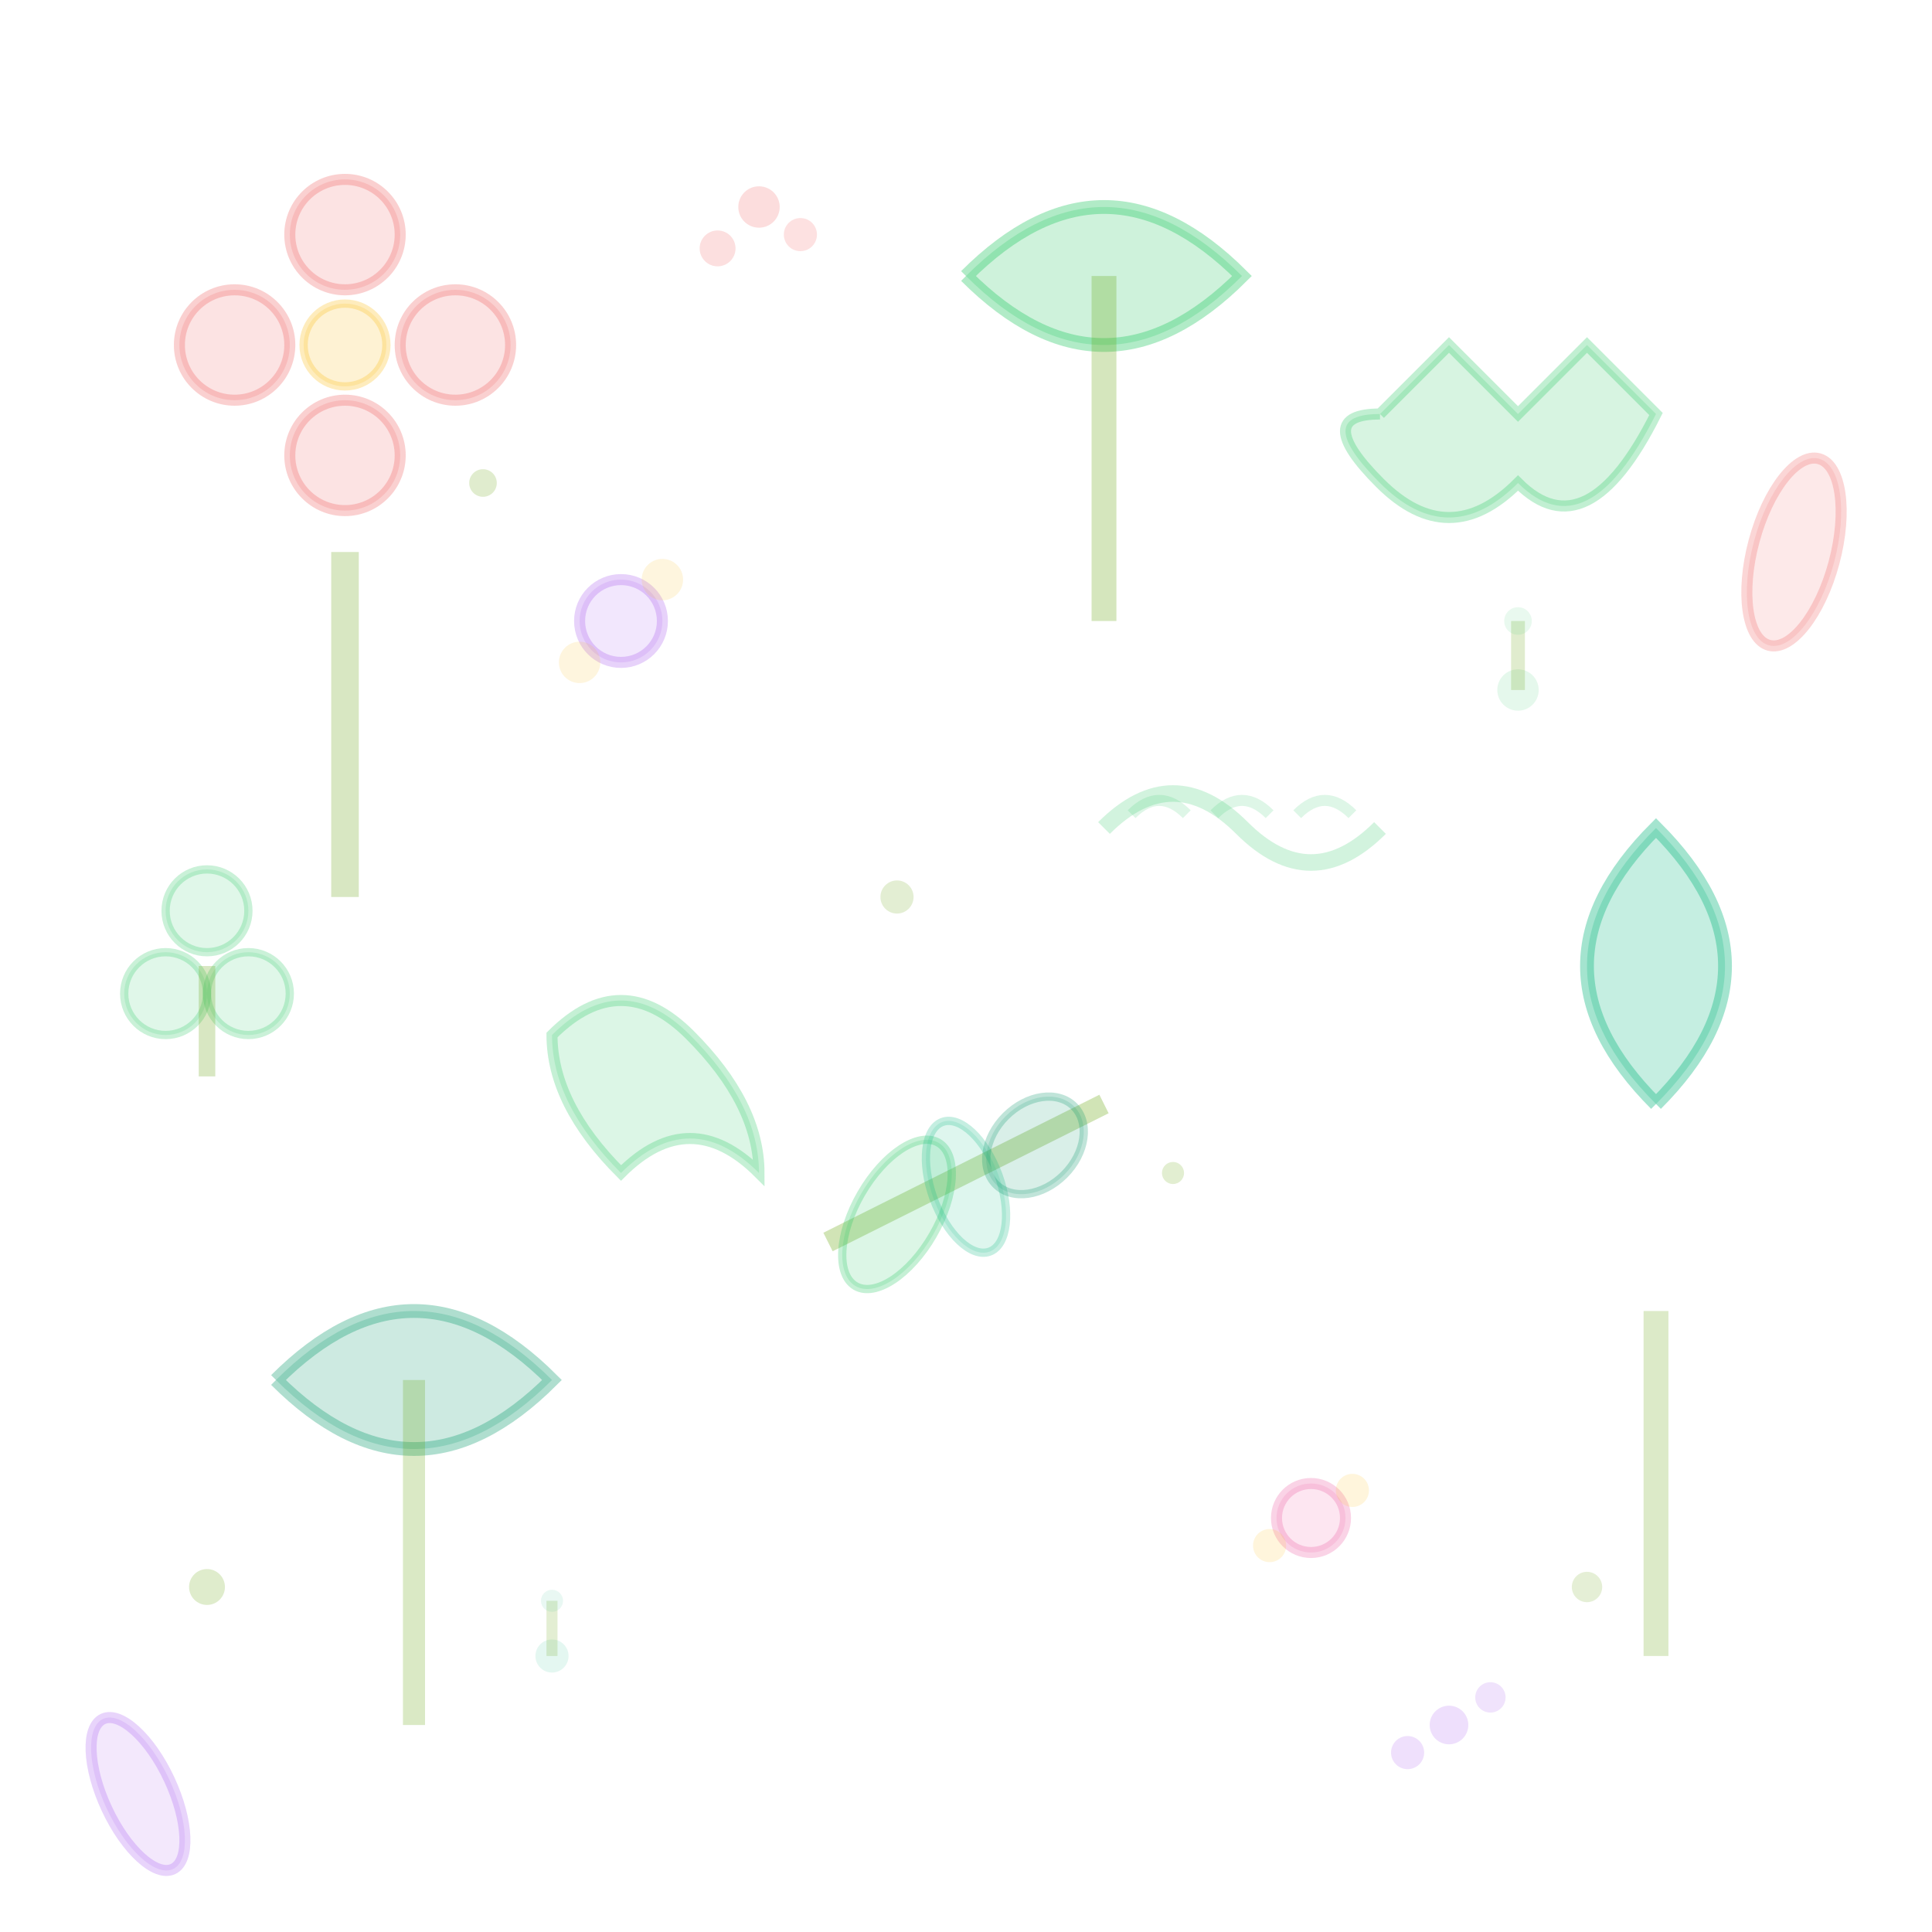 <svg width="140" height="140" viewBox="0 0 140 140" fill="none" xmlns="http://www.w3.org/2000/svg">
  <!-- Flores grandes con pétalos -->
  <g transform="translate(25,25)">
    <!-- Flor 1 -->
    <circle cx="0" cy="-8" r="4" fill="rgba(239, 68, 68, 0.15)" stroke="rgba(239, 68, 68, 0.25)" stroke-width="0.8"/>
    <circle cx="8" cy="0" r="4" fill="rgba(239, 68, 68, 0.15)" stroke="rgba(239, 68, 68, 0.25)" stroke-width="0.8"/>
    <circle cx="0" cy="8" r="4" fill="rgba(239, 68, 68, 0.15)" stroke="rgba(239, 68, 68, 0.25)" stroke-width="0.8"/>
    <circle cx="-8" cy="0" r="4" fill="rgba(239, 68, 68, 0.15)" stroke="rgba(239, 68, 68, 0.25)" stroke-width="0.8"/>
    <circle cx="0" cy="0" r="3" fill="rgba(251, 191, 36, 0.2)" stroke="rgba(251, 191, 36, 0.3)" stroke-width="0.6"/>
  </g>
  
  <!-- Hojas grandes variadas -->
  <path d="M70 20 Q80 10 90 20 Q80 30 70 20" fill="rgba(34, 197, 94, 0.22)" stroke="rgba(34, 197, 94, 0.35)" stroke-width="1"/>
  <path d="M120 80 Q110 70 120 60 Q130 70 120 80" fill="rgba(16, 185, 129, 0.24)" stroke="rgba(16, 185, 129, 0.38)" stroke-width="1"/>
  <path d="M20 100 Q30 90 40 100 Q30 110 20 100" fill="rgba(5, 150, 105, 0.20)" stroke="rgba(5, 150, 105, 0.32)" stroke-width="1"/>
  
  <!-- Hojas dentadas -->
  <path d="M100 30 L105 25 L110 30 L115 25 L120 30 Q115 40 110 35 Q105 40 100 35 Q95 30 100 30" fill="rgba(34, 197, 94, 0.18)" stroke="rgba(34, 197, 94, 0.28)" stroke-width="0.8"/>
  
  <!-- Ramas con múltiples hojas pequeñas -->
  <g transform="translate(60,90)">
    <line x1="0" y1="0" x2="20" y2="-10" stroke="rgba(101, 163, 13, 0.3)" stroke-width="1.5"/>
    <ellipse cx="5" cy="-2" rx="3" ry="6" fill="rgba(34, 197, 94, 0.16)" stroke="rgba(34, 197, 94, 0.26)" stroke-width="0.6" transform="rotate(30 5 -2)"/>
    <ellipse cx="10" cy="-4" rx="2.5" ry="5" fill="rgba(16, 185, 129, 0.14)" stroke="rgba(16, 185, 129, 0.24)" stroke-width="0.6" transform="rotate(-20 10 -4)"/>
    <ellipse cx="15" cy="-7" rx="3" ry="4" fill="rgba(5, 150, 105, 0.15)" stroke="rgba(5, 150, 105, 0.25)" stroke-width="0.6" transform="rotate(45 15 -7)"/>
  </g>
  
  <!-- Flores pequeñas dispersas -->
  <circle cx="45" cy="45" r="3" fill="rgba(147, 51, 234, 0.12)" stroke="rgba(147, 51, 234, 0.22)" stroke-width="0.8"/>
  <circle cx="48" cy="42" r="1.5" fill="rgba(251, 191, 36, 0.15)"/>
  <circle cx="42" cy="48" r="1.5" fill="rgba(251, 191, 36, 0.15)"/>
  
  <circle cx="95" cy="110" r="2.5" fill="rgba(236, 72, 153, 0.14)" stroke="rgba(236, 72, 153, 0.24)" stroke-width="0.8"/>
  <circle cx="98" cy="108" r="1.2" fill="rgba(251, 191, 36, 0.16)"/>
  <circle cx="92" cy="112" r="1.2" fill="rgba(251, 191, 36, 0.16)"/>
  
  <!-- Hojas trifoliadas (como tréboles) -->
  <g transform="translate(15,70)">
    <circle cx="0" cy="-4" r="3" fill="rgba(34, 197, 94, 0.14)" stroke="rgba(34, 197, 94, 0.24)" stroke-width="0.6"/>
    <circle cx="3" cy="2" r="3" fill="rgba(34, 197, 94, 0.14)" stroke="rgba(34, 197, 94, 0.24)" stroke-width="0.6"/>
    <circle cx="-3" cy="2" r="3" fill="rgba(34, 197, 94, 0.14)" stroke="rgba(34, 197, 94, 0.24)" stroke-width="0.6"/>
    <line x1="0" y1="0" x2="0" y2="8" stroke="rgba(101, 163, 13, 0.25)" stroke-width="1.2"/>
  </g>
  
  <!-- Capullos de flores -->
  <ellipse cx="130" cy="40" rx="3" ry="7" fill="rgba(239, 68, 68, 0.12)" stroke="rgba(239, 68, 68, 0.22)" stroke-width="0.8" transform="rotate(15 130 40)"/>
  <ellipse cx="10" cy="130" rx="2.5" ry="6" fill="rgba(147, 51, 234, 0.11)" stroke="rgba(147, 51, 234, 0.21)" stroke-width="0.8" transform="rotate(-25 10 130)"/>
  
  <!-- Helechos estilizados -->
  <g transform="translate(80,60)">
    <path d="M0 0 Q5 -5 10 0 Q15 5 20 0" fill="none" stroke="rgba(34, 197, 94, 0.2)" stroke-width="1.2"/>
    <path d="M2 -1 Q4 -3 6 -1" fill="none" stroke="rgba(34, 197, 94, 0.15)" stroke-width="0.8"/>
    <path d="M8 -1 Q10 -3 12 -1" fill="none" stroke="rgba(34, 197, 94, 0.15)" stroke-width="0.8"/>
    <path d="M14 -1 Q16 -3 18 -1" fill="none" stroke="rgba(34, 197, 94, 0.15)" stroke-width="0.8"/>
  </g>
  
  <!-- Bayas pequeñas -->
  <circle cx="55" cy="15" r="1.5" fill="rgba(239, 68, 68, 0.18)"/>
  <circle cx="58" cy="17" r="1.2" fill="rgba(239, 68, 68, 0.16)"/>
  <circle cx="52" cy="18" r="1.3" fill="rgba(239, 68, 68, 0.17)"/>
  
  <circle cx="105" cy="125" r="1.4" fill="rgba(147, 51, 234, 0.16)"/>
  <circle cx="108" cy="123" r="1.1" fill="rgba(147, 51, 234, 0.14)"/>
  <circle cx="102" cy="127" r="1.2" fill="rgba(147, 51, 234, 0.15)"/>
  
  <!-- Tallos principales -->
  <line x1="25" y1="40" x2="25" y2="65" stroke="rgba(101, 163, 13, 0.25)" stroke-width="2"/>
  <line x1="80" y1="20" x2="80" y2="45" stroke="rgba(101, 163, 13, 0.27)" stroke-width="1.8"/>
  <line x1="120" y1="95" x2="120" y2="120" stroke="rgba(101, 163, 13, 0.23)" stroke-width="1.8"/>
  <line x1="30" y1="100" x2="30" y2="125" stroke="rgba(101, 163, 13, 0.24)" stroke-width="1.6"/>
  
  <!-- Hojas en forma de corazón -->
  <path d="M50 75 Q45 70 40 75 Q40 80 45 85 Q50 80 55 85 Q55 80 50 75" fill="rgba(34, 197, 94, 0.16)" stroke="rgba(34, 197, 94, 0.26)" stroke-width="0.8"/>
  
  <!-- Semillas y puntos decorativos -->
  <circle cx="35" cy="35" r="1" fill="rgba(101, 163, 13, 0.2)"/>
  <circle cx="65" cy="65" r="1.2" fill="rgba(101, 163, 13, 0.18)"/>
  <circle cx="85" cy="85" r="0.8" fill="rgba(101, 163, 13, 0.19)"/>
  <circle cx="115" cy="115" r="1.1" fill="rgba(101, 163, 13, 0.17)"/>
  <circle cx="15" cy="115" r="1.3" fill="rgba(101, 163, 13, 0.21)"/>
  
  <!-- Brotes pequeños -->
  <g transform="translate(110,50)">
    <circle cx="0" cy="0" r="1.5" fill="rgba(34, 197, 94, 0.12)"/>
    <line x1="0" y1="0" x2="0" y2="-5" stroke="rgba(101, 163, 13, 0.2)" stroke-width="1"/>
    <circle cx="0" cy="-5" r="1" fill="rgba(34, 197, 94, 0.1)"/>
  </g>
  
  <g transform="translate(40,120)">
    <circle cx="0" cy="0" r="1.2" fill="rgba(16, 185, 129, 0.11)"/>
    <line x1="0" y1="0" x2="0" y2="-4" stroke="rgba(101, 163, 13, 0.18)" stroke-width="0.8"/>
    <circle cx="0" cy="-4" r="0.8" fill="rgba(16, 185, 129, 0.09)"/>
  </g>
</svg>
